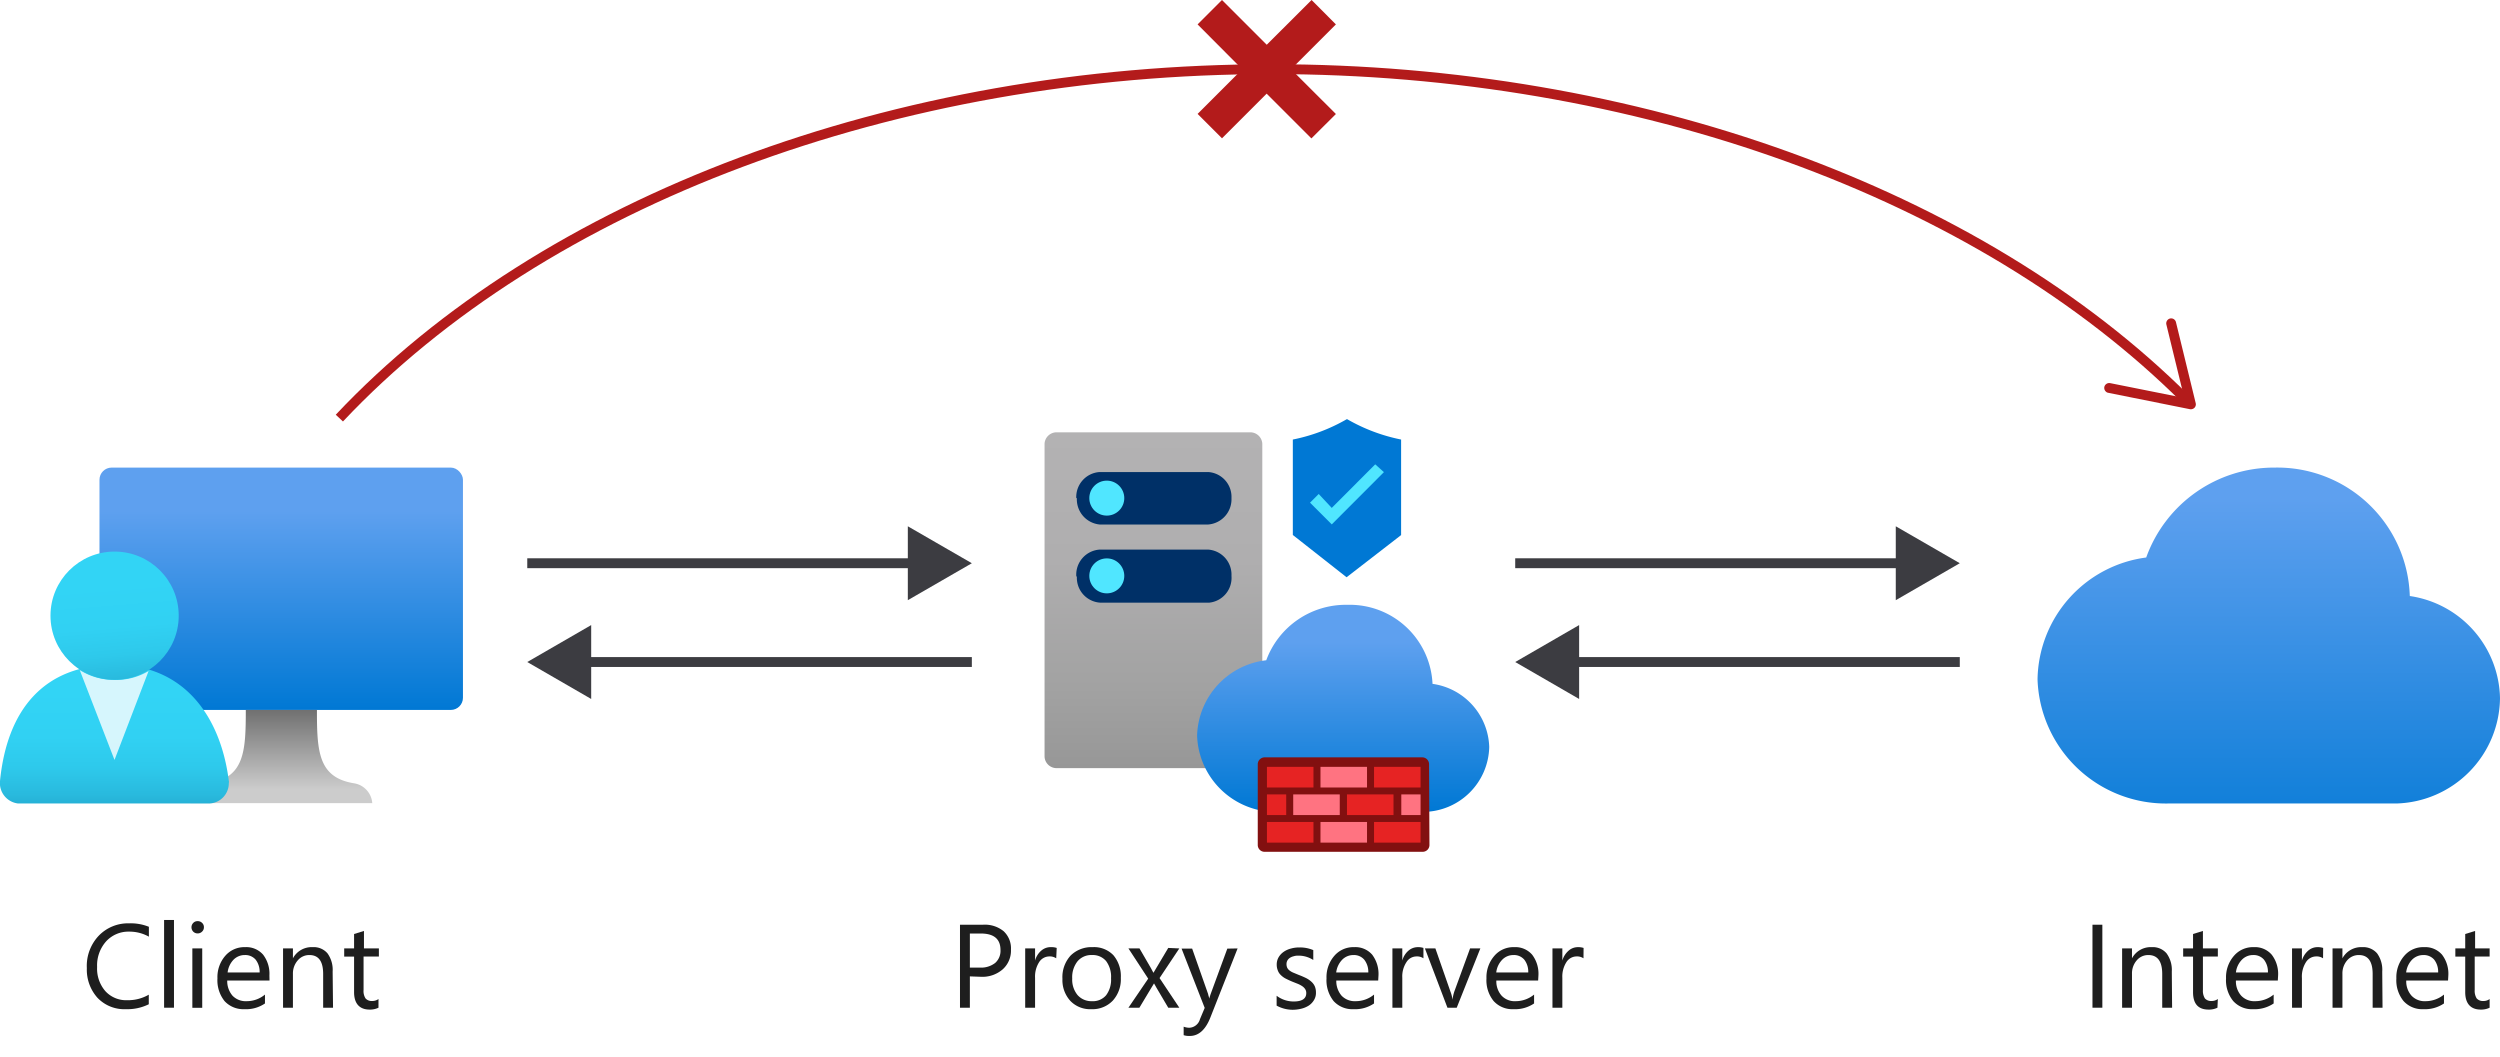 <svg xmlns="http://www.w3.org/2000/svg" xmlns:xlink="http://www.w3.org/1999/xlink" viewBox="0 0 253.05 106.94">
  <defs>
    <linearGradient id="linear-gradient" x1="229.65" y1="556.05" x2="229.65" y2="509.28" gradientTransform="matrix(1, 0, 0, -1, 0, 598.01)" gradientUnits="userSpaceOnUse">
      <stop offset="0.18" stop-color="#5ea0ef"/>
      <stop offset="1" stop-color="#0078d4"/>
    </linearGradient>
    <linearGradient id="linear-gradient-2" x1="28.47" y1="526.15" x2="28.47" y2="550.69" gradientTransform="matrix(1, 0, 0, -1, 0, 598.01)" gradientUnits="userSpaceOnUse">
      <stop offset="0" stop-color="#0078d4"/>
      <stop offset="0.82" stop-color="#5ea0ef"/>
    </linearGradient>
    <linearGradient id="linear-gradient-3" x1="28.48" y1="516.69" x2="28.48" y2="526.15" gradientTransform="matrix(1, 0, 0, -1, 0, 598.01)" gradientUnits="userSpaceOnUse">
      <stop offset="0.15" stop-color="#ccc"/>
      <stop offset="1" stop-color="#707070"/>
    </linearGradient>
    <linearGradient id="linear-gradient-4" x1="11.59" y1="532.44" x2="11.59" y2="513.21" gradientTransform="matrix(1, 0, 0, -1, 0, 598.01)" gradientUnits="userSpaceOnUse">
      <stop offset="0.22" stop-color="#32d4f5"/>
      <stop offset="0.47" stop-color="#31d1f3"/>
      <stop offset="0.63" stop-color="#2ec9eb"/>
      <stop offset="0.77" stop-color="#29bade"/>
      <stop offset="0.89" stop-color="#22a5cb"/>
      <stop offset="1" stop-color="#198ab3"/>
    </linearGradient>
    <linearGradient id="linear-gradient-5" x1="11.03" y1="542.75" x2="12.44" y2="525.3" xlink:href="#linear-gradient-4"/>
    <linearGradient id="linear-gradient-6" x1="116.73" y1="554.26" x2="116.73" y2="520.26" gradientTransform="matrix(1, 0, 0, -1, 0, 598.01)" gradientUnits="userSpaceOnUse">
      <stop offset="0" stop-color="#b3b2b3"/>
      <stop offset="0.38" stop-color="#afaeaf"/>
      <stop offset="0.76" stop-color="#a2a2a2"/>
      <stop offset="1" stop-color="#979797"/>
    </linearGradient>
    <linearGradient id="linear-gradient-7" x1="135.96" y1="515.83" x2="135.96" y2="536.79" xlink:href="#linear-gradient-2"/>
  </defs>
  <title>nf-2-4-proxy-server</title>
  <g id="Shapes">
    <rect width="253.05" height="106.94" fill="#fff"/>
    <path d="M253.05,70.67a10.66,10.66,0,0,0-9.13-10.34,13.42,13.42,0,0,0-13.68-13,13.74,13.74,0,0,0-13,9.1,12.64,12.64,0,0,0-11,12.35,13,13,0,0,0,13.2,12.55h23.11A10.79,10.79,0,0,0,253.05,70.67Z" fill="url(#linear-gradient)"/>
    <g>
      <g>
        <rect x="10.07" y="47.33" width="36.79" height="24.53" rx="1.23" fill="url(#linear-gradient-2)"/>
        <path d="M35.86,79.29c-3.65-.58-3.78-3.21-3.78-7.43h-7.2c0,4.22-.14,6.85-3.78,7.43a2.18,2.18,0,0,0-1.82,2h18.4A2.19,2.19,0,0,0,35.86,79.29Z" fill="url(#linear-gradient-3)"/>
      </g>
      <g>
        <path d="M21.11,81.33a2.05,2.05,0,0,0,2.05-2.06h0a.49.49,0,0,0,0-.24c-.82-6.47-4.49-11.74-11.57-11.74S.73,71.75,0,79.05a2.08,2.08,0,0,0,1.84,2.28H21.11Z" fill="url(#linear-gradient-4)"/>
        <path d="M11.59,68.82a6.47,6.47,0,0,1-3.52-1l3.52,9.1,3.45-9A6.37,6.37,0,0,1,11.59,68.82Z" fill="#fff" opacity="0.8" style="isolation: isolate"/>
        <circle cx="11.6" cy="62.32" r="6.49" fill="url(#linear-gradient-5)"/>
      </g>
    </g>
    <g>
      <g>
        <path d="M127.77,76.6a1.22,1.22,0,0,1-1.27,1.15H107a1.22,1.22,0,0,1-1.27-1.15V44.91A1.22,1.22,0,0,1,107,43.76H126.5a1.22,1.22,0,0,1,1.27,1.15Z" fill="url(#linear-gradient-6)"/>
        <path d="M108.94,58.29a2.54,2.54,0,0,1,2.36-2.66h11a2.54,2.54,0,0,1,2.35,2.66h0A2.52,2.52,0,0,1,122.41,61H111.35A2.52,2.52,0,0,1,109,58.41Z" fill="#003067"/>
        <path d="M108.94,50.42a2.53,2.53,0,0,1,2.36-2.64h11a2.52,2.52,0,0,1,2.35,2.64h0a2.56,2.56,0,0,1-2.35,2.67h-11A2.56,2.56,0,0,1,109,50.42Z" fill="#003067"/>
        <circle cx="112.03" cy="50.42" r="1.77" fill="#50e6ff"/>
        <circle cx="112.03" cy="58.29" r="1.77" fill="#50e6ff"/>
      </g>
      <g>
        <path d="M150.74,75.61A6.66,6.66,0,0,0,145,69.22a8.39,8.39,0,0,0-8.62-8,8.58,8.58,0,0,0-8.21,5.61,7.91,7.91,0,0,0-7,7.62,8,8,0,0,0,8.33,7.73h14.57A6.72,6.72,0,0,0,150.74,75.61Z" fill="url(#linear-gradient-7)"/>
        <path d="M144.65,77.34a.69.69,0,0,0-.69-.68H128a.7.7,0,0,0-.69.68v8.21a.69.69,0,0,0,.69.67h16a.69.69,0,0,0,.69-.67Z" fill="#821010"/>
        <rect x="128.24" y="77.62" width="4.71" height="2.09" fill="#e62323"/>
        <rect x="133.66" y="77.62" width="4.71" height="2.09" fill="#ff7381"/>
        <rect x="139.08" y="77.62" width="4.71" height="2.09" fill="#e62323"/>
        <rect x="128.24" y="80.41" width="1.95" height="2.09" fill="#e62323"/>
        <rect x="141.84" y="80.41" width="1.95" height="2.09" fill="#ff7381"/>
        <rect x="130.9" y="80.41" width="4.71" height="2.09" fill="#ff7381"/>
        <rect x="136.34" y="80.41" width="4.71" height="2.09" fill="#e62323"/>
        <rect x="128.24" y="83.2" width="4.71" height="2.09" fill="#e62323"/>
        <rect x="133.66" y="83.2" width="4.71" height="2.09" fill="#ff7381"/>
        <rect x="139.08" y="83.2" width="4.71" height="2.09" fill="#e62323"/>
      </g>
      <g>
        <path d="M136.32,42.43a17.91,17.91,0,0,1-5.46,2.06v9.66l5.44,4.28,5.52-4.27V44.49a18,18,0,0,1-5.46-2.06Z" fill="#0078d4"/>
        <path d="M139.2,47l-4.4,4.41L133.48,50l-.88.88,2.2,2.2,5.28-5.29Z" fill="#50e6ff"/>
      </g>
    </g>
    <g>
      <line x1="53.37" y1="57.01" x2="92.98" y2="57.01" fill="none" stroke="#3c3c41" stroke-miterlimit="10"/>
      <polygon points="91.89 60.75 98.37 57.01 91.89 53.27 91.89 60.75" fill="#3c3c41"/>
    </g>
    <g>
      <line x1="58.75" y1="67.01" x2="98.37" y2="67.01" fill="none" stroke="#3c3c41" stroke-miterlimit="10"/>
      <polygon points="59.84 70.75 53.37 67.01 59.84 63.27 59.84 70.75" fill="#3c3c41"/>
    </g>
    <g>
      <line x1="153.37" y1="57.01" x2="192.98" y2="57.01" fill="none" stroke="#3c3c41" stroke-miterlimit="10"/>
      <polygon points="191.89 60.75 198.37 57.01 191.89 53.27 191.89 60.75" fill="#3c3c41"/>
    </g>
    <g>
      <line x1="158.75" y1="67.01" x2="198.37" y2="67.01" fill="none" stroke="#3c3c41" stroke-miterlimit="10"/>
      <polygon points="159.84 70.75 153.37 67.01 159.84 63.27 159.84 70.75" fill="#3c3c41"/>
    </g>
    <g>
      <path d="M34.35,42.32C55.07,20.32,90.65,7,128.72,7c36.93,0,71.55,12.52,92.52,33.41" fill="none" stroke="#b31b1b" stroke-miterlimit="10"/>
      <path d="M213,39.17a.51.51,0,0,1,.59-.39l7.5,1.5-1.81-7.43a.51.51,0,0,1,.37-.61.5.5,0,0,1,.6.37l2,8.2a.51.51,0,0,1-.12.46.53.53,0,0,1-.46.15l-8.27-1.66a.43.43,0,0,1-.25-.13A.51.51,0,0,1,213,39.17Z" fill="#b31b1b"/>
    </g>
    <polygon points="135.22 2.47 132.76 0 128.22 4.53 123.69 0 121.22 2.47 125.74 7.01 121.22 11.53 123.69 14 128.21 9.48 132.74 14.01 135.22 11.54 130.68 7.01 135.22 2.47" fill="#b31b1b"/>
  </g>
  <g id="Text">
    <g>
      <path d="M212.8,102h-1V93.6h1Z" fill="#1e1e1e"/>
      <path d="M219.86,102h-1V98.58c0-1.27-.47-1.91-1.4-1.91a1.51,1.51,0,0,0-1.19.55,2,2,0,0,0-.47,1.36V102h-1V96h1v1h0a2.15,2.15,0,0,1,2-1.13,1.83,1.83,0,0,1,1.5.63,2.84,2.84,0,0,1,.53,1.84Z" fill="#1e1e1e"/>
      <path d="M224.45,102a1.94,1.94,0,0,1-.9.19c-1.05,0-1.57-.59-1.57-1.76V96.83h-1V96h1V94.54l1-.31V96h1.51v.82h-1.51v3.38a1.45,1.45,0,0,0,.2.86.84.84,0,0,0,.68.26,1.05,1.05,0,0,0,.63-.2Z" fill="#1e1e1e"/>
      <path d="M230.56,99.25h-4.24a2.18,2.18,0,0,0,.54,1.54,1.82,1.82,0,0,0,1.42.55,2.93,2.93,0,0,0,1.86-.67v.9a3.45,3.45,0,0,1-2.09.58,2.55,2.55,0,0,1-2-.82,3.33,3.33,0,0,1-.73-2.3,3.29,3.29,0,0,1,.8-2.28,2.53,2.53,0,0,1,2-.88,2.25,2.25,0,0,1,1.82.76,3.17,3.17,0,0,1,.65,2.11Zm-1-.82a2,2,0,0,0-.4-1.29,1.36,1.36,0,0,0-1.1-.47,1.56,1.56,0,0,0-1.15.49,2.19,2.19,0,0,0-.59,1.27Z" fill="#1e1e1e"/>
      <path d="M235.14,97a1.18,1.18,0,0,0-.73-.19,1.23,1.23,0,0,0-1,.58A2.7,2.7,0,0,0,233,99V102h-1V96h1v1.23h0a2.09,2.09,0,0,1,.63-1,1.42,1.42,0,0,1,.94-.36,1.75,1.75,0,0,1,.58.08Z" fill="#1e1e1e"/>
      <path d="M241.16,102h-1V98.58c0-1.27-.47-1.91-1.39-1.91a1.53,1.53,0,0,0-1.2.55,2,2,0,0,0-.47,1.36V102h-1V96h1v1h0a2.16,2.16,0,0,1,2-1.13,1.85,1.85,0,0,1,1.51.63,2.84,2.84,0,0,1,.52,1.84Z" fill="#1e1e1e"/>
      <path d="M247.79,99.25h-4.23a2.18,2.18,0,0,0,.54,1.54,1.82,1.82,0,0,0,1.41.55,2.94,2.94,0,0,0,1.87-.67v.9a3.45,3.45,0,0,1-2.09.58,2.55,2.55,0,0,1-2-.82,3.33,3.33,0,0,1-.73-2.3,3.29,3.29,0,0,1,.8-2.28,2.51,2.51,0,0,1,2-.88,2.25,2.25,0,0,1,1.82.76,3.17,3.17,0,0,1,.64,2.11Zm-1-.82a2,2,0,0,0-.4-1.29,1.38,1.38,0,0,0-1.1-.47,1.6,1.6,0,0,0-1.16.49,2.24,2.24,0,0,0-.58,1.27Z" fill="#1e1e1e"/>
      <path d="M252,102a1.94,1.94,0,0,1-.9.19c-1,0-1.57-.59-1.57-1.76V96.83h-1V96h1V94.54l1-.31V96H252v.82h-1.51v3.38a1.45,1.45,0,0,0,.2.86.84.84,0,0,0,.68.26,1,1,0,0,0,.63-.2Z" fill="#1e1e1e"/>
    </g>
    <g>
      <path d="M15.06,101.65a4.89,4.89,0,0,1-2.32.5A3.75,3.75,0,0,1,9.87,101a4.26,4.26,0,0,1-1.08-3A4.44,4.44,0,0,1,10,94.71a4.11,4.11,0,0,1,3.07-1.25,4.91,4.91,0,0,1,2,.35v1a4,4,0,0,0-2-.51,3.05,3.05,0,0,0-2.34,1,3.65,3.65,0,0,0-.9,2.58,3.47,3.47,0,0,0,.84,2.45,2.84,2.84,0,0,0,2.2.91,4.15,4.15,0,0,0,2.19-.56Z" fill="#1e1e1e"/>
      <path d="M17.61,102h-1V93.12h1Z" fill="#1e1e1e"/>
      <path d="M20,94.48a.61.61,0,0,1-.43-.17.63.63,0,0,1,0-.9.57.57,0,0,1,.43-.17.6.6,0,0,1,.45.17.58.58,0,0,1,.19.45.58.58,0,0,1-.19.44A.61.61,0,0,1,20,94.48Zm.47,7.53h-1V96h1Z" fill="#1e1e1e"/>
      <path d="M27.28,99.25H23a2.27,2.27,0,0,0,.54,1.54,1.85,1.85,0,0,0,1.42.55,2.89,2.89,0,0,0,1.86-.67v.9a3.41,3.41,0,0,1-2.09.58,2.58,2.58,0,0,1-2-.82,3.37,3.37,0,0,1-.72-2.3,3.28,3.28,0,0,1,.79-2.28,2.54,2.54,0,0,1,2-.88,2.26,2.26,0,0,1,1.83.76,3.17,3.17,0,0,1,.64,2.11Zm-1-.82a2,2,0,0,0-.4-1.29,1.38,1.38,0,0,0-1.1-.47,1.58,1.58,0,0,0-1.16.49,2.24,2.24,0,0,0-.58,1.27Z" fill="#1e1e1e"/>
      <path d="M33.71,102h-1V98.58c0-1.27-.46-1.91-1.39-1.91a1.51,1.51,0,0,0-1.19.55,2,2,0,0,0-.48,1.36V102h-1V96h1v1h0a2.15,2.15,0,0,1,2-1.13,1.83,1.83,0,0,1,1.5.63,2.84,2.84,0,0,1,.52,1.84Z" fill="#1e1e1e"/>
      <path d="M38.31,102a1.94,1.94,0,0,1-.9.19c-1,0-1.57-.59-1.57-1.76V96.83h-1V96h1V94.54l1-.31V96h1.51v.82H36.8v3.38a1.38,1.38,0,0,0,.2.86.83.83,0,0,0,.68.26,1.05,1.05,0,0,0,.63-.2Z" fill="#1e1e1e"/>
    </g>
    <g>
      <path d="M98.17,98.83V102h-1V93.6H99.5a3,3,0,0,1,2.09.66,2.37,2.37,0,0,1,.74,1.85,2.55,2.55,0,0,1-.83,2,3.12,3.12,0,0,1-2.22.76Zm0-4.34v3.45h1a2.33,2.33,0,0,0,1.56-.47,1.63,1.63,0,0,0,.54-1.31c0-1.11-.66-1.67-2-1.67Z" fill="#1e1e1e"/>
      <path d="M106.91,97a1.18,1.18,0,0,0-.73-.19,1.23,1.23,0,0,0-1,.58,2.7,2.7,0,0,0-.41,1.58V102h-1V96h1v1.23h0a2,2,0,0,1,.62-1,1.43,1.43,0,0,1,1-.36,1.65,1.65,0,0,1,.57.08Z" fill="#1e1e1e"/>
      <path d="M110.46,102.15a2.77,2.77,0,0,1-2.12-.84,3.12,3.12,0,0,1-.8-2.23,3.23,3.23,0,0,1,.83-2.36,3,3,0,0,1,2.23-.85,2.71,2.71,0,0,1,2.1.82,3.29,3.29,0,0,1,.75,2.29,3.21,3.21,0,0,1-.81,2.3A2.84,2.84,0,0,1,110.46,102.15Zm.07-5.48a1.81,1.81,0,0,0-1.46.63,2.59,2.59,0,0,0-.54,1.74,2.46,2.46,0,0,0,.54,1.68,1.87,1.87,0,0,0,1.46.62,1.75,1.75,0,0,0,1.43-.6,2.61,2.61,0,0,0,.5-1.72,2.65,2.65,0,0,0-.5-1.74A1.76,1.76,0,0,0,110.53,96.67Z" fill="#1e1e1e"/>
      <path d="M119.37,96l-2,3,2,3h-1.12l-1.18-2c-.07-.12-.16-.27-.26-.46h0l-.28.46-1.2,2h-1.11l2-2.94-2-3.06h1.12l1.16,2c.09.15.17.31.25.47h0l1.5-2.52Z" fill="#1e1e1e"/>
      <path d="M125.27,96l-2.76,7c-.49,1.24-1.19,1.86-2.08,1.86a1.83,1.83,0,0,1-.62-.08v-.86a1.73,1.73,0,0,0,.56.11,1.17,1.17,0,0,0,1.09-.87l.48-1.14-2.34-6h1.07l1.62,4.61c0,.06.06.21.12.46h0c0-.09.06-.24.12-.44l1.7-4.63Z" fill="#1e1e1e"/>
      <path d="M129.22,101.79v-1a2.84,2.84,0,0,0,1.73.58c.84,0,1.27-.28,1.27-.85a.72.72,0,0,0-.11-.4,1.07,1.07,0,0,0-.3-.3,2.44,2.44,0,0,0-.43-.23l-.53-.21c-.27-.11-.5-.22-.7-.32a2,2,0,0,1-.51-.37,1.19,1.19,0,0,1-.3-.46,1.57,1.57,0,0,1-.11-.6,1.45,1.45,0,0,1,.2-.75,1.75,1.75,0,0,1,.51-.54,2.26,2.26,0,0,1,.74-.33,3,3,0,0,1,.85-.11,3.46,3.46,0,0,1,1.4.27v1a2.74,2.74,0,0,0-1.53-.44,1.43,1.43,0,0,0-.48.07,1.1,1.1,0,0,0-.38.17.78.78,0,0,0-.24.27.74.74,0,0,0-.08.34.9.9,0,0,0,.08.39.83.83,0,0,0,.25.28,1.67,1.67,0,0,0,.4.22l.53.22c.27.1.51.21.72.31a2.44,2.44,0,0,1,.54.37,1.38,1.38,0,0,1,.34.46,1.54,1.54,0,0,1,.12.63,1.36,1.36,0,0,1-.2.77,1.7,1.7,0,0,1-.52.55,2.49,2.49,0,0,1-.76.32,3.68,3.68,0,0,1-.89.11A3.41,3.41,0,0,1,129.22,101.79Z" fill="#1e1e1e"/>
      <path d="M139.5,99.25h-4.24a2.27,2.27,0,0,0,.54,1.54,1.85,1.85,0,0,0,1.42.55,2.89,2.89,0,0,0,1.86-.67v.9a3.41,3.41,0,0,1-2.09.58,2.56,2.56,0,0,1-2-.82,3.37,3.37,0,0,1-.72-2.3,3.28,3.28,0,0,1,.79-2.28,2.54,2.54,0,0,1,2-.88,2.26,2.26,0,0,1,1.83.76,3.22,3.22,0,0,1,.64,2.11Zm-1-.82a2,2,0,0,0-.41-1.29,1.36,1.36,0,0,0-1.09-.47,1.58,1.58,0,0,0-1.16.49,2.25,2.25,0,0,0-.59,1.27Z" fill="#1e1e1e"/>
      <path d="M144.08,97a1.16,1.16,0,0,0-.72-.19,1.2,1.2,0,0,0-1,.58,2.62,2.62,0,0,0-.42,1.58V102h-1V96h1v1.23h0a2,2,0,0,1,.62-1,1.45,1.45,0,0,1,.95-.36,1.65,1.65,0,0,1,.57.08Z" fill="#1e1e1e"/>
      <path d="M149.84,96l-2.39,6h-.94l-2.28-6h1.06l1.52,4.36a3.25,3.25,0,0,1,.21.83h0a4.41,4.41,0,0,1,.18-.81l1.6-4.38Z" fill="#1e1e1e"/>
      <path d="M155.69,99.25h-4.23a2.18,2.18,0,0,0,.54,1.54,1.82,1.82,0,0,0,1.42.55,2.93,2.93,0,0,0,1.86-.67v.9a3.45,3.45,0,0,1-2.09.58,2.55,2.55,0,0,1-2-.82,3.33,3.33,0,0,1-.73-2.3,3.29,3.29,0,0,1,.8-2.28,2.53,2.53,0,0,1,2-.88,2.25,2.25,0,0,1,1.82.76,3.17,3.17,0,0,1,.64,2.11Zm-1-.82a2,2,0,0,0-.4-1.29,1.36,1.36,0,0,0-1.1-.47,1.56,1.56,0,0,0-1.15.49,2.19,2.19,0,0,0-.59,1.27Z" fill="#1e1e1e"/>
      <path d="M160.28,97a1.18,1.18,0,0,0-.73-.19,1.23,1.23,0,0,0-1,.58,2.7,2.7,0,0,0-.41,1.58V102h-1V96h1v1.23h0a2.09,2.09,0,0,1,.63-1,1.42,1.42,0,0,1,.94-.36,1.75,1.75,0,0,1,.58.08Z" fill="#1e1e1e"/>
    </g>
  </g>
</svg>
